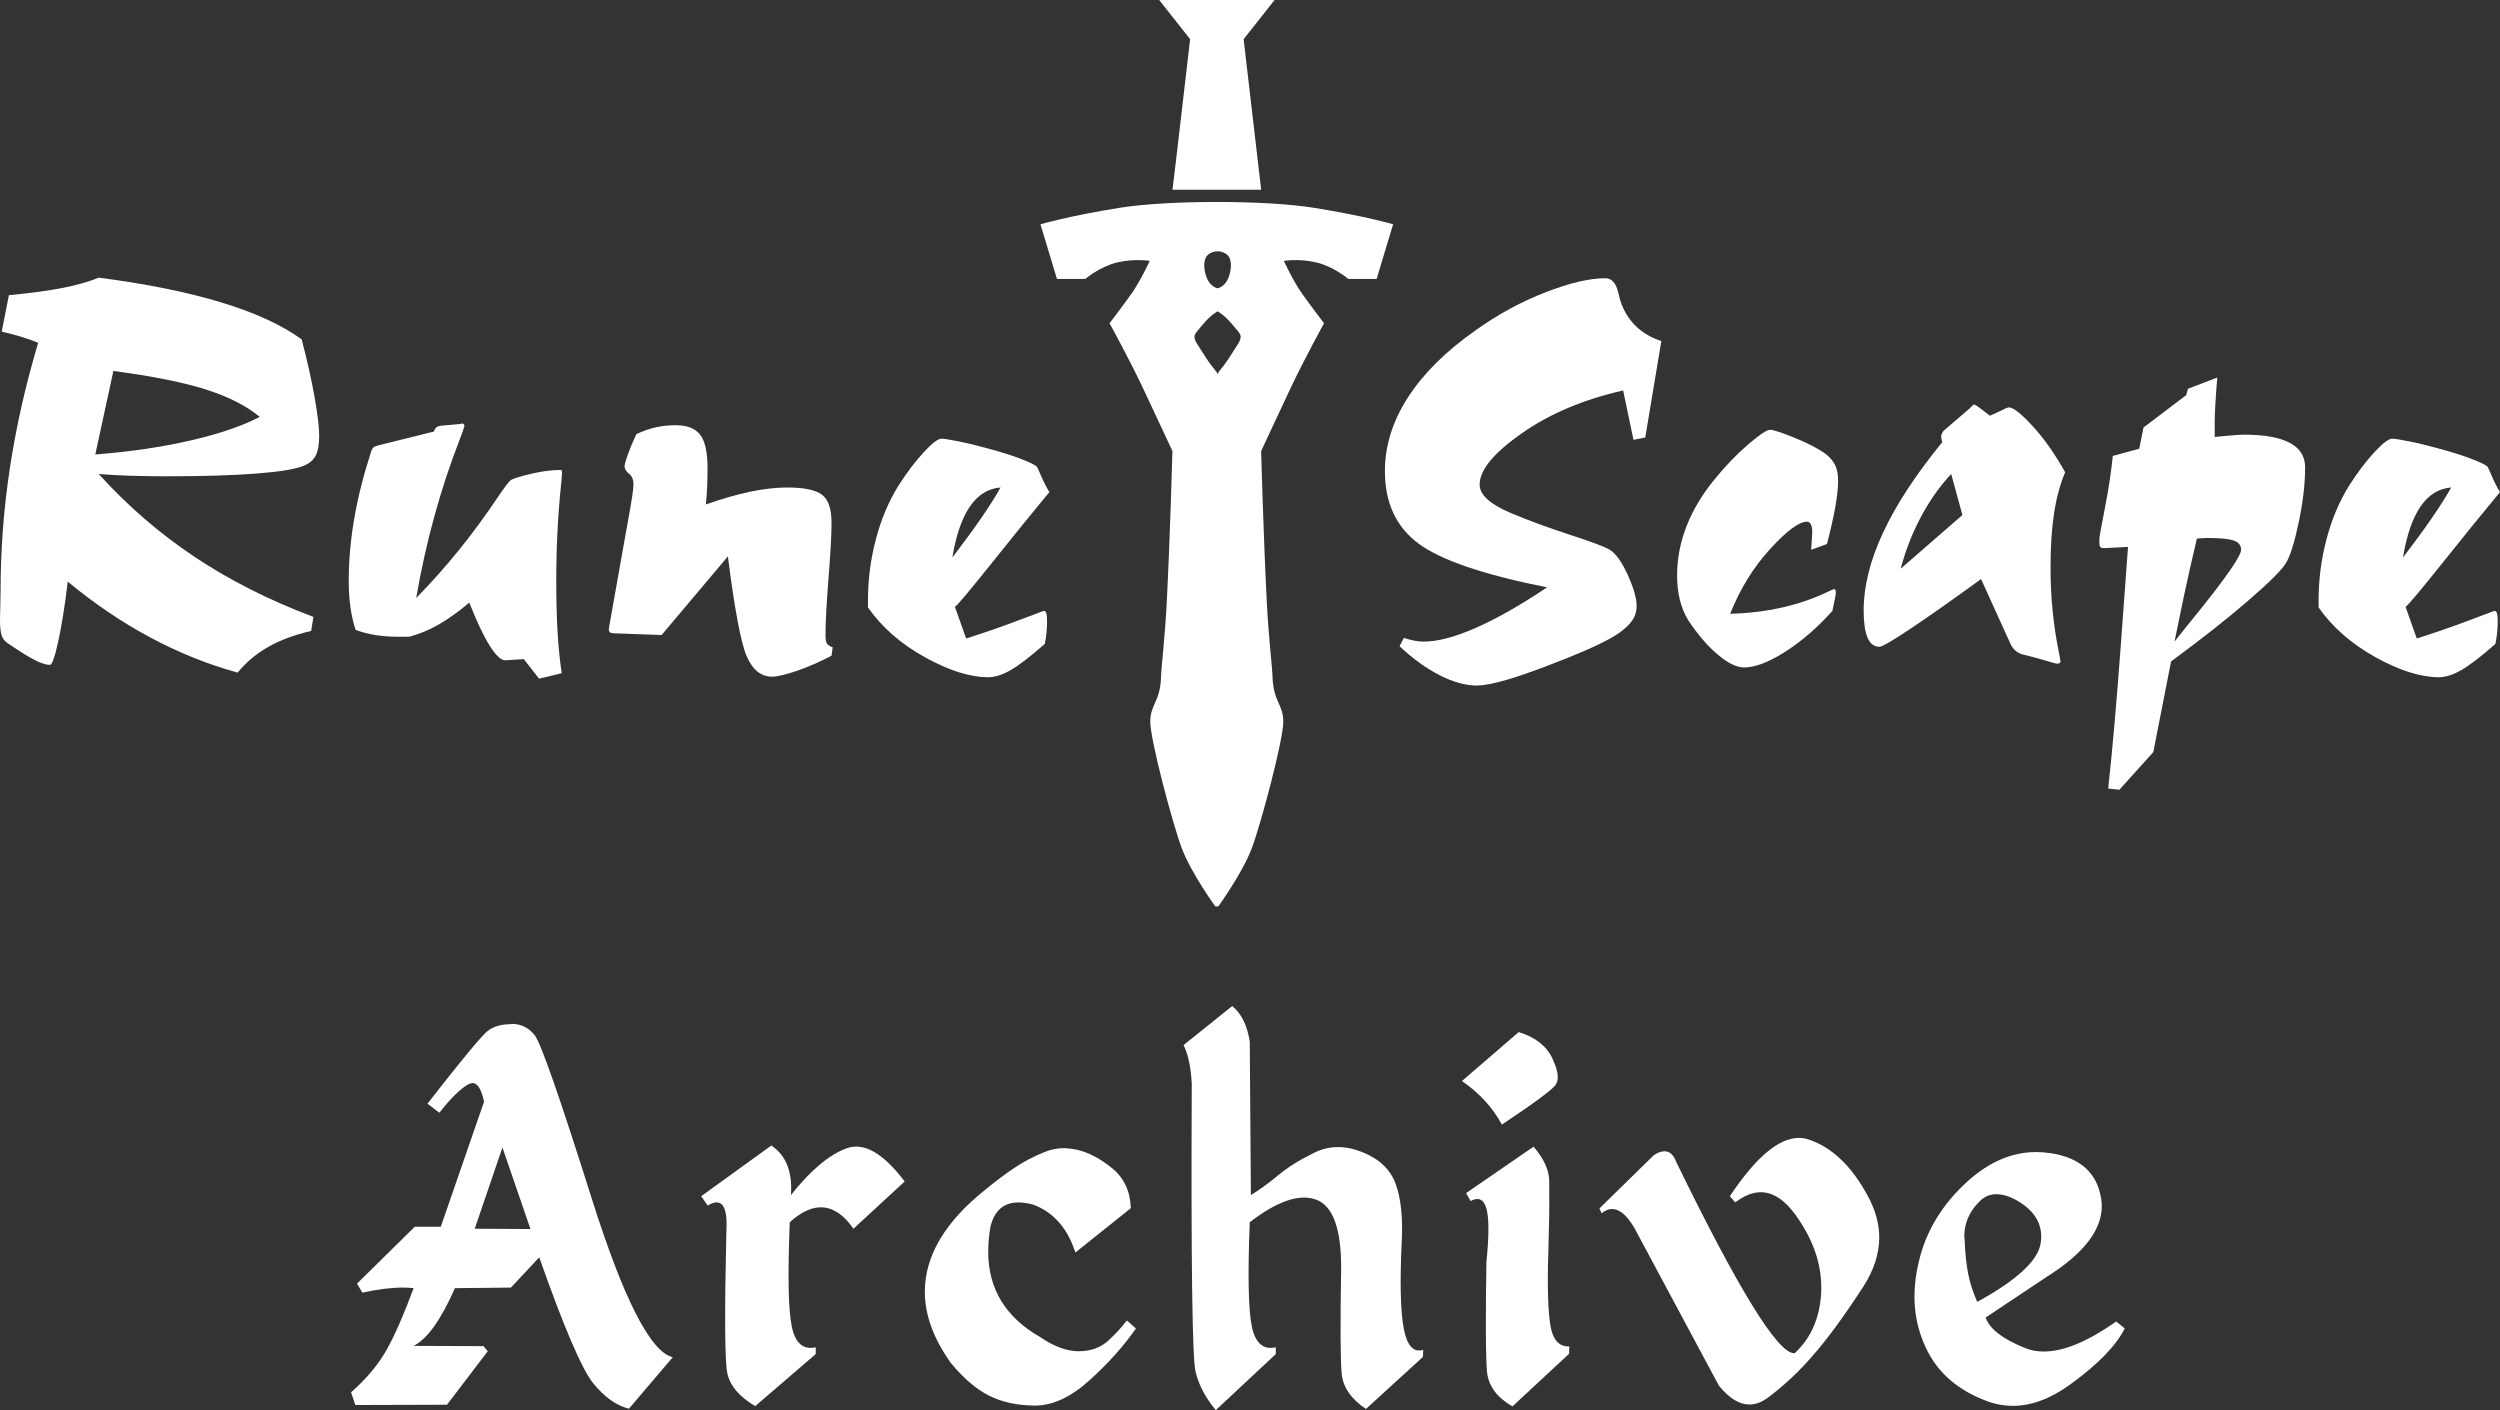 <?xml version="1.0" encoding="utf-8"?>
<!-- Generator: Adobe Illustrator 13.0.0, SVG Export Plug-In . SVG Version: 6.00 Build 14948)  -->
<!DOCTYPE svg PUBLIC "-//W3C//DTD SVG 1.0//EN" "http://www.w3.org/TR/2001/REC-SVG-20010904/DTD/svg10.dtd">
<svg version="1.0" xmlns="http://www.w3.org/2000/svg" xmlns:xlink="http://www.w3.org/1999/xlink" x="0px" y="0px"
	 width="544.375px" height="307.049px" viewBox="0 0 544.375 307.049" enable-background="new 0 0 544.375 307.049"
	 xml:space="preserve">
<rect x="0" y="0" width="544.375" height="307.049" fill="#333333" stroke="none"/>
<g id="Calque_2">
</g>
<g id="Calque_3">
	<g>
		<g>
			<g>
				<polygon fill="#FFFFFF" points="277.537,0 252.415,0 259.151,8.532 256.06,35.075 255.308,41.313 255.333,41.313 
					270.632,41.313 274.618,41.313 270.8,8.532 				"/>
			</g>
			<g>
				<g>
					<path fill="#FFFFFF" d="M286.059,45.243c-10.536-1.686-31.677-1.686-42.213,0c-11.227,1.796-17.288,3.593-17.288,3.593
						l3.592,11.9h6.175c0,0,3.144-2.694,6.961-3.592c3.816-0.898,7.072-0.337,7.072-0.337s-2.021,4.378-3.93,7.073
						c-1.908,2.694-4.827,6.511-4.827,6.511s4.267,7.747,7.186,13.921c2.919,6.175,6.511,13.921,6.511,13.921
						s-0.506,18.535-1.234,32.894c-0.391,7.679-1.204,14.331-1.235,15.941c-0.112,5.838-2.357,6.175-2.357,10.104
						s4.827,22.116,6.849,27.505c2.021,5.389,7.297,12.686,7.297,12.686h0.674c0,0,5.276-7.297,7.297-12.686
						c2.021-5.389,6.849-23.576,6.849-27.505s-2.245-4.266-2.357-10.104c-0.031-1.611-0.846-8.262-1.235-15.941
						c-0.729-14.359-1.234-32.894-1.234-32.894s3.592-7.746,6.511-13.921c2.919-6.174,7.186-13.921,7.186-13.921
						s-2.919-3.817-4.828-6.511c-1.908-2.694-3.929-7.073-3.929-7.073s3.256-0.562,7.072,0.337c3.817,0.898,6.961,3.592,6.961,3.592
						h6.175l3.592-11.9C303.347,48.835,297.286,47.039,286.059,45.243z M262.618,55.992c0.391-0.717,1.45-1.273,2.511-1.273
						s2.12,0.557,2.512,1.273c0.842,1.543,0.186,4.128-0.562,5.305s-1.824,1.459-1.824,1.459h-0.251c0,0-1.078-0.283-1.825-1.459
						S261.775,57.536,262.618,55.992z M267.935,77.463c-0.994,1.601-2.186,3.077-2.693,3.686l0.027,0.299
						c0,0-0.059-0.068-0.141-0.165c-0.081,0.097-0.14,0.165-0.14,0.165l0.026-0.299c-0.508-0.609-1.699-2.085-2.693-3.686
						c-1.3-2.093-2.218-3.2-2.218-4.042c0-0.786,0.407-1.095,2.007-2.989c1.601-1.895,2.989-2.624,2.989-2.624h0.057
						c0,0,1.39,0.729,2.989,2.624s2.007,2.203,2.007,2.989C270.153,74.263,269.235,75.37,267.935,77.463z"/>
				</g>
			</g>
		</g>
	</g>
	<g>
		<path fill="#FFFFFF" d="M0.375,72.212l1.563-7.938c4.791-0.458,8.719-0.989,11.781-1.594c3.063-0.604,5.656-1.344,7.781-2.219
			c10.333,1.334,19.208,3.125,26.625,5.375c7.416,2.25,13.271,4.938,17.563,8.063c1.208,4.625,2.146,8.823,2.813,12.594
			c0.666,3.771,1,6.573,1,8.406c0,1.875-0.25,3.303-0.75,4.281c-0.5,0.979-1.354,1.719-2.563,2.219
			c-1.75,0.75-5.209,1.323-10.375,1.719c-5.167,0.396-11.729,0.594-19.688,0.594c-2.75,0-5.386-0.041-7.906-0.125
			c-2.521-0.083-4.761-0.208-6.719-0.375c6.25,6.917,13.197,12.928,20.844,18.031c7.646,5.104,16.281,9.469,25.906,13.094
			l-0.5,3.063c-3.667,0.834-6.803,2-9.406,3.5c-2.604,1.5-4.803,3.354-6.594,5.563c-6.5-1.792-12.844-4.344-19.031-7.656
			s-12.178-7.364-17.969-12.156c-0.625,5.25-1.313,9.584-2.063,13c-0.75,3.417-1.354,5.125-1.813,5.125
			c-0.792,0-1.844-0.323-3.156-0.969s-3.344-1.906-6.094-3.781c-0.584-0.375-1-0.916-1.25-1.625C0.125,137.692,0,136.546,0,134.962
			c0-0.5,0.021-1.438,0.063-2.813c0.041-1.375,0.063-2.541,0.063-3.5c0-9,0.688-17.989,2.063-26.969
			c1.375-8.979,3.416-17.989,6.125-27.031c-1.209-0.5-2.469-0.947-3.781-1.344C3.219,72.911,1.833,72.546,0.375,72.212z
			 M20.75,98.962c7.5-0.583,14.385-1.594,20.656-3.031c6.271-1.438,11.322-3.156,15.156-5.156c-2.917-2.416-6.834-4.406-11.75-5.969
			c-4.917-1.563-11.625-2.906-20.125-4.031L20.75,98.962z"/>
		<path fill="#FFFFFF" d="M94.5,93.962c0.166-0.708,0.625-1.125,1.375-1.25l4.25-0.375c0.041,0,0.125-0.021,0.25-0.063
			c0.125-0.041,0.208-0.063,0.25-0.063c0.125,0,0.239,0.053,0.344,0.156c0.104,0.104,0.156,0.219,0.156,0.344
			c0,0.209-0.334,1.188-1,2.938c-4.209,10.792-7.375,22.313-9.5,34.563c6.375-6.458,12.313-13.791,17.813-22
			c1.458-2.166,2.375-3.375,2.75-3.625c0.416-0.333,1.844-0.791,4.281-1.375c2.438-0.583,4.614-0.875,6.531-0.875
			c0.166,0,0.271,0.031,0.313,0.094c0.041,0.063,0.063,0.281,0.063,0.656c0,0.167-0.042,0.729-0.125,1.688
			c-0.75,6.959-1.125,14.209-1.125,21.75c0,4.125,0.094,7.803,0.281,11.031c0.188,3.229,0.489,6.239,0.906,9.031l-4.938,1.188
			l-3.313-4.25l-3.938,0.25H110c-0.917,0-2.042-1.063-3.375-3.188c-1.334-2.125-2.813-5.25-4.438-9.375
			c-2.25,1.917-4.438,3.49-6.563,4.719c-2.125,1.229-4.292,2.136-6.5,2.719h-2.438c-1.75,0-3.406-0.125-4.969-0.375
			s-2.99-0.625-4.281-1.125c-0.5-1.5-0.875-3.135-1.125-4.906c-0.25-1.771-0.375-3.677-0.375-5.719
			c0-4.375,0.396-8.885,1.188-13.531c0.791-4.646,2.021-9.531,3.688-14.656c0.125-0.416,0.291-0.719,0.5-0.906
			c0.208-0.188,0.583-0.344,1.125-0.469L94.5,93.962z"/>
		<path fill="#FFFFFF" d="M158.5,121.15l-14.438,17.125l-10.375-0.375c-0.417,0-0.709-0.072-0.875-0.219
			c-0.167-0.146-0.25-0.364-0.25-0.656c0-0.083,0.021-0.219,0.063-0.406c0.041-0.188,0.063-0.322,0.063-0.406l3.688-20.75
			c0.083-0.375,0.188-0.938,0.313-1.688c0.833-4.541,1.25-7.291,1.25-8.25c0-1.083-0.323-1.875-0.969-2.375
			c-0.646-0.5-0.969-1.041-0.969-1.625c0-0.375,0.229-1.208,0.688-2.5c0.458-1.291,1.083-2.791,1.875-4.5
			c1.541-0.708,2.989-1.208,4.344-1.5c1.354-0.291,2.76-0.438,4.219-0.438c2.5,0,4.281,0.698,5.344,2.094
			c1.063,1.396,1.594,3.803,1.594,7.219c0,1.584-0.031,3.031-0.094,4.344s-0.156,2.511-0.281,3.594
			c3.583-1.25,6.822-2.177,9.719-2.781c2.896-0.604,5.572-0.906,8.031-0.906c3.625,0,6.135,0.521,7.531,1.563
			c1.396,1.042,2.094,3.084,2.094,6.125c0,2.584-0.219,6.604-0.656,12.063c-0.438,5.459-0.656,9.625-0.656,12.5
			c0,0.875,0.114,1.469,0.344,1.781c0.229,0.313,0.635,0.573,1.219,0.781l-0.25,1.813c-2.625,1.375-5.156,2.479-7.594,3.313
			c-2.438,0.833-4.219,1.25-5.344,1.25c-2.417,0-4.261-1.479-5.531-4.438C161.322,139.942,159.958,132.692,158.5,121.15z"/>
		<path fill="#FFFFFF" d="M189,132.275v-1.563c0-4.5,0.573-8.927,1.719-13.281c1.146-4.354,2.781-8.239,4.906-11.656
			c1.833-2.875,3.666-5.302,5.5-7.281c1.833-1.979,3.125-2.969,3.875-2.969c0.541,0,1.802,0.198,3.781,0.594
			c1.979,0.396,4.156,0.928,6.531,1.594c2.5,0.667,4.697,1.354,6.594,2.063c1.896,0.709,3.156,1.292,3.781,1.75
			c0.125,0.084,0.458,0.771,1,2.063c0.541,1.292,1.146,2.479,1.813,3.563c-3.625,4.375-7.803,9.521-12.531,15.438
			c-4.729,5.917-7.406,9.104-8.031,9.563l2.438,6.875c3.958-1.25,7.75-2.563,11.375-3.938s5.458-2.063,5.5-2.063
			c0.291,0,0.489,0.167,0.594,0.5c0.104,0.334,0.156,0.938,0.156,1.813c0,0.834-0.042,1.656-0.125,2.469
			c-0.084,0.813-0.209,1.615-0.375,2.406c-3.125,2.75-5.594,4.646-7.406,5.688c-1.813,1.041-3.448,1.563-4.906,1.563
			c-3.959,0-8.553-1.448-13.781-4.344C196.177,140.223,192.041,136.609,189,132.275z M207.375,121.4
			c2.333-3.041,4.406-5.875,6.219-8.5s3.239-4.875,4.281-6.75c-2.709,0.209-4.938,1.594-6.688,4.156S208.166,116.567,207.375,121.4z
			"/>
		<path fill="#FFFFFF" d="M304.75,140.712l0.938-1.813c0.75,0.25,1.488,0.448,2.219,0.594c0.729,0.146,1.426,0.219,2.094,0.219
			c3.041,0,6.832-1,11.375-3c4.541-2,9.707-4.938,15.5-8.813c-13.834-2.75-23.178-5.938-28.031-9.563
			c-4.855-3.625-7.281-8.875-7.281-15.75c0-5.541,1.688-10.916,5.063-16.125c3.375-5.208,8.313-10.083,14.813-14.625
			c4.791-3.416,9.822-6.146,15.094-8.188c5.27-2.041,9.613-3.063,13.031-3.063c1.375,0,2.313,1.042,2.813,3.125
			c0.25,1.125,0.5,2,0.75,2.625c0.791,1.959,1.895,3.594,3.313,4.906c1.416,1.313,3.188,2.323,5.313,3.031l-3.5,21l-2.563,0.5
			l-2.25-10.75c-8.625,1.959-15.99,5.073-22.094,9.344c-6.105,4.271-9.156,7.99-9.156,11.156c0,2.167,2.166,4.188,6.5,6.063
			c0.332,0.125,0.582,0.229,0.75,0.313c3.457,1.459,7.541,2.959,12.25,4.5c4.707,1.542,7.582,2.604,8.625,3.188
			c1.375,0.75,2.729,2.573,4.063,5.469c1.332,2.896,2,5.219,2,6.969c0,1.084-0.303,2.084-0.906,3
			c-0.605,0.917-1.553,1.834-2.844,2.75c-1.959,1.417-5.834,3.292-11.625,5.625l-1.313,0.5c-4.5,1.791-8.25,3.135-11.25,4.031
			c-3,0.896-5.293,1.344-6.875,1.344c-2.459,0-5.156-0.75-8.094-2.25S307.625,143.421,304.75,140.712z"/>
		<path fill="#FFFFFF" d="M376.75,133.65c7.957-0.208,15.063-1.813,21.313-4.813c0.75-0.375,1.188-0.563,1.313-0.563
			s0.219,0.063,0.281,0.188s0.094,0.334,0.094,0.625c0,0.334-0.125,1.042-0.375,2.125c-0.168,0.75-0.293,1.354-0.375,1.813
			c-3.334,3.709-6.781,6.688-10.344,8.938s-6.512,3.375-8.844,3.375c-1.625,0-3.531-0.917-5.719-2.75s-4.344-4.333-6.469-7.5
			c-0.834-1.375-1.449-2.875-1.844-4.5c-0.396-1.625-0.594-3.375-0.594-5.25c0-3.666,0.688-7.26,2.063-10.781
			c1.375-3.521,3.416-6.927,6.125-10.219c2.375-2.916,4.801-5.438,7.281-7.563c2.479-2.125,4.072-3.188,4.781-3.188
			c0.707,0,2.541,0.604,5.5,1.813c2.957,1.209,5.207,2.396,6.75,3.563c0.916,0.75,1.572,1.563,1.969,2.438
			c0.395,0.875,0.594,1.979,0.594,3.313c0,1.5-0.209,3.417-0.625,5.75c-0.418,2.334-1.021,5-1.813,8l-3.438,1.25
			c0.041-0.583,0.094-1.322,0.156-2.219c0.063-0.896,0.094-1.469,0.094-1.719c0-0.666-0.105-1.197-0.313-1.594
			c-0.209-0.396-0.48-0.594-0.813-0.594c-1.75,0-4.449,2-8.094,6C381.76,123.587,378.875,128.275,376.75,133.65z"/>
		<path fill="#FFFFFF" d="M431.375,126.087c-6.25,4.542-11.355,8.136-15.313,10.781c-3.959,2.646-6.23,3.969-6.813,3.969
			c-1.168,0-2.031-0.666-2.594-2c-0.563-1.333-0.844-3.313-0.844-5.938c0-5.25,1.416-10.906,4.25-16.969
			c2.832-6.063,7.125-12.614,12.875-19.656c-0.084-0.291-0.146-0.521-0.188-0.688c-0.043-0.166-0.063-0.313-0.063-0.438
			c0-0.25,0.051-0.489,0.156-0.719c0.104-0.229,0.219-0.427,0.344-0.594l5.75-4.938l0.813-0.813c0.207,0,0.531,0.156,0.969,0.469
			s1.301,0.969,2.594,1.969c0.582-0.25,1.313-0.583,2.188-1c1.041-0.541,1.688-0.813,1.938-0.813c0.957,0,2.688,1.365,5.188,4.094
			c2.5,2.729,4.854,6.073,7.063,10.031c-1.084,2.542-1.887,5.5-2.406,8.875c-0.521,3.375-0.781,7.334-0.781,11.875
			c0,6.417,0.625,12.667,1.875,18.75c0.166,0.875,0.27,1.438,0.313,1.688c0,0.166-0.074,0.291-0.219,0.375
			c-0.146,0.083-0.324,0.125-0.531,0.125c-0.168,0-1.053-0.24-2.656-0.719c-1.605-0.479-3.199-0.906-4.781-1.281
			c-1.25-0.333-2.168-1.125-2.75-2.375c-0.084-0.208-0.146-0.354-0.188-0.438L431.375,126.087z M424.875,103.212
			c-2.5,2.667-4.699,5.781-6.594,9.344c-1.896,3.563-3.365,7.323-4.406,11.281l13.438-11.688L424.875,103.212z"/>
		<path fill="#FFFFFF" d="M459.063,171.712c0.916-8.417,1.822-18.719,2.719-30.906c0.895-12.188,1.426-19.427,1.594-21.719
			l-4.813,0.25H458c-0.375,0-0.615-0.104-0.719-0.313c-0.105-0.208-0.156-0.708-0.156-1.5c0-0.5,0.395-2.75,1.188-6.75
			c0.791-4,1.375-7.833,1.75-11.5l5.75-1.563l0.938-4.625l9.313-7.063l0.375-1.375l6.375-2.438
			c-0.168,1.875-0.313,3.906-0.438,6.094s-0.168,4.469-0.125,6.844c0.416-0.041,1.063-0.104,1.938-0.188
			c2.25-0.208,3.729-0.313,4.438-0.313c4.416,0,7.738,0.594,9.969,1.781c2.229,1.188,3.344,2.969,3.344,5.344
			c0,3.542-0.459,7.5-1.375,11.875c-0.918,4.375-1.834,7.334-2.75,8.875c-0.793,1.417-3.469,4.104-8.031,8.063
			c-4.563,3.959-10.24,8.438-17.031,13.438l-3.875,19.75l-7.375,8.188L459.063,171.712z M473.5,139.712
			c1.291-1.666,3.063-3.875,5.313-6.625c6.125-7.625,9.188-12.083,9.188-13.375c0-0.958-0.521-1.625-1.563-2
			c-1.043-0.375-2.959-0.563-5.75-0.563c-0.334,0-0.678,0.011-1.031,0.031c-0.355,0.021-0.781,0.053-1.281,0.094
			c-1.125,4.75-2.063,8.896-2.813,12.438C474.813,133.254,474.125,136.587,473.5,139.712z"/>
		<path fill="#FFFFFF" d="M504.875,132.275v-1.563c0-4.5,0.572-8.927,1.719-13.281c1.145-4.354,2.781-8.239,4.906-11.656
			c1.832-2.875,3.666-5.302,5.5-7.281c1.832-1.979,3.125-2.969,3.875-2.969c0.541,0,1.801,0.198,3.781,0.594
			c1.979,0.396,4.156,0.928,6.531,1.594c2.5,0.667,4.697,1.354,6.594,2.063c1.895,0.709,3.156,1.292,3.781,1.75
			c0.125,0.084,0.457,0.771,1,2.063c0.541,1.292,1.145,2.479,1.813,3.563c-3.625,4.375-7.803,9.521-12.531,15.438
			c-4.73,5.917-7.406,9.104-8.031,9.563l2.438,6.875c3.957-1.25,7.75-2.563,11.375-3.938s5.457-2.063,5.5-2.063
			c0.291,0,0.488,0.167,0.594,0.5c0.104,0.334,0.156,0.938,0.156,1.813c0,0.834-0.043,1.656-0.125,2.469
			c-0.084,0.813-0.209,1.615-0.375,2.406c-3.125,2.75-5.594,4.646-7.406,5.688c-1.813,1.041-3.449,1.563-4.906,1.563
			c-3.959,0-8.553-1.448-13.781-4.344C512.051,140.223,507.917,136.609,504.875,132.275z M523.25,121.4
			c2.332-3.041,4.406-5.875,6.219-8.5s3.238-4.875,4.281-6.75c-2.709,0.209-4.938,1.594-6.688,4.156S524.042,116.567,523.25,121.4z"
			/>
	</g>
</g>
<g id="Calque_5">
</g>
<g id="Calque_4">
</g>
<g id="Layer_5">
	<g>
		<path fill="#FFFFFF" d="M84.271,293.772c1.807-3.266,3.737-7.69,5.792-13.277c-0.739-0.082-1.5-0.123-2.28-0.123
			c-2.629,0-5.586,0.369-8.872,1.108l-1.17-1.971l12.568-12.384h5.668l9.426-27.232c-0.576-2.711-1.417-4.066-2.526-4.066
			c-0.329,0.041-0.678,0.164-1.047,0.369c-1.643,0.945-3.697,2.979-6.161,6.1l-2.587-1.972c7.516-9.651,11.911-14.95,13.185-15.896
			c1.272-0.944,2.958-1.417,5.052-1.417c0-0.04,0.041-0.062,0.123-0.062c2.012,0,3.676,0.822,4.991,2.465
			c1.314,1.643,5.442,13.462,12.384,35.457c6.941,21.995,12.835,33.547,17.682,34.656l-9.549,11.213
			c-2.711-0.657-5.299-2.495-7.763-5.514c-2.464-3.02-6.387-12.168-11.768-27.448l-6.161,6.593l-12.199,0.123
			c-3.04,6.9-6.038,11.09-8.995,12.568l15.218,0.062l0.924,1.109l-8.872,11.645l-19.962,0.062l-0.924-2.772
			C79.855,300.169,82.463,297.038,84.271,293.772z M115.508,267.618l-6.1-17.744l-6.038,17.683L115.508,267.618z"/>
		<path fill="#FFFFFF" d="M167.955,249.443c3.213,2.136,4.635,5.729,4.266,10.781c4.271-5.38,8.296-8.769,12.076-10.165
			c3.779-1.396,8.01,1.007,12.692,7.208l-11.151,10.289c-3.984-5.709-8.607-6.182-13.867-1.417
			c-0.46,11.378-0.321,18.915,0.418,22.611s2.485,5.237,5.237,4.621v1.479l-13.184,11.337c-3.513-2.096-5.539-4.508-6.079-7.24
			c-0.541-2.73-0.605-12.989-0.194-30.774c0.334-5.627-1.021-7.517-4.066-5.668l-1.417-2.033L167.955,249.443z"/>
		<path fill="#FFFFFF" d="M201.382,281.321c0-7.898,4.436-15.356,13.31-22.374c2.135-1.765,4.208-3.319,6.221-4.664
			c2.012-1.344,4.169-2.479,6.47-3.403c1.437-0.588,2.896-0.882,4.374-0.882c0.944,0.042,1.889,0.169,2.834,0.381
			c2.505,0.593,5.042,1.937,7.609,4.032c2.566,2.097,3.912,4.986,4.035,8.669l-12.075,9.654c-1.686-5.266-4.725-8.733-9.119-10.406
			c-1.191-0.334-2.279-0.501-3.266-0.501c-3.203,0-5.236,1.756-6.099,5.266c-0.33,1.881-0.493,3.698-0.493,5.453
			c0,8.108,3.778,14.313,11.336,18.616c2.998,2.049,5.792,3.072,8.38,3.072c0.04,0,0.081,0,0.123,0
			c2.588-0.041,4.702-0.825,6.346-2.35c1.643-1.525,2.978-2.978,4.005-4.357l1.972,1.755c-2.671,3.837-6.038,7.593-10.104,11.269
			s-8.03,5.513-11.891,5.513h-0.062c-3.903-0.04-7.247-0.779-10.034-2.219c-2.787-1.438-5.53-3.8-8.228-7.082
			C203.263,291.453,201.382,286.305,201.382,281.321z"/>
		<path fill="#FFFFFF" d="M268.316,219.068c2.013,1.644,3.286,4.231,3.82,7.764l0.246,33.393c1.889-1.149,3.869-2.587,5.939-4.313
			c2.069-1.725,4.703-3.367,7.9-4.929c3.197-1.561,6.661-1.602,10.391-0.123s6.169,3.811,7.317,6.992
			c1.147,3.184,1.578,7.425,1.291,12.724c-0.409,8.625-0.265,14.838,0.435,18.637c0.698,3.8,2.115,5.371,4.251,4.714l-0.062,1.54
			l-12.412,11.336c-3.23-2.176-4.988-4.733-5.275-7.67s-0.327-10.566-0.121-22.889c0.04-8.626-1.756-13.626-5.391-15.003
			c-3.636-1.375-8.472,0.258-14.51,4.898c-0.452,11.378-0.308,18.915,0.432,22.611s2.484,5.237,5.236,4.621v1.479l-13.062,12.199
			c-2.218-2.628-3.687-5.411-4.405-8.349c-0.719-2.937-0.996-23.833-0.831-62.689c-0.165-3.532-0.761-6.346-1.787-8.44
			L268.316,219.068z"/>
		<path fill="#FFFFFF" d="M330.696,224.737c3.614,1.108,6.059,3.019,7.332,5.729c0.78,1.644,1.171,2.999,1.171,4.066
			c0,0.699-0.165,1.273-0.493,1.725c-0.862,1.15-4.756,4.026-11.678,8.626c-1.972-3.696-4.868-6.859-8.688-9.488L330.696,224.737z
			 M333.93,249.689c2.154,2.465,3.293,4.889,3.416,7.271c0,0.739,0,1.746,0,3.019c0.041,2.794-0.021,6.86-0.185,12.199
			c-0.083,2.383-0.123,4.539-0.123,6.469c0,4.437,0.185,7.743,0.554,9.92c0.493,3.08,1.808,4.621,3.943,4.621
			c0.082,0,0.144,0,0.186,0l-0.063,1.602l-12.33,11.46c-3.399-1.972-5.244-4.498-5.535-7.578c-0.165-1.808-0.248-5.277-0.248-10.413
			c0-3.655,0.04-8.152,0.123-13.492c0.287-2.752,0.432-5.093,0.432-7.024c0.044-4.436-0.755-6.653-2.397-6.653
			c-0.452,0-0.945,0.145-1.479,0.431l-0.985-1.725L333.93,249.689z"/>
		<path fill="#FFFFFF" d="M360.105,251.552c0.862-0.575,1.643-0.863,2.341-0.863c1.149,0,2.013,0.802,2.588,2.404
			c13.514,27.715,22.057,41.572,25.631,41.572c0.04,0,0.081,0,0.123,0c3.613-3.327,5.545-7.825,5.791-13.493
			c0-0.287,0-0.574,0-0.862c0-5.339-1.869-10.598-5.606-15.772c-2.383-3.286-4.908-4.929-7.578-4.929
			c-1.767,0-3.615,0.739-5.545,2.218l-1.171-1.355c5.627-8.461,10.638-12.692,15.033-12.692c0.739,0,1.479,0.127,2.218,0.38
			c5.091,1.729,9.386,5.879,12.884,12.45c1.597,2.998,2.396,5.977,2.396,8.934c-0.044,3.573-1.209,7.127-3.498,10.658
			c-4.231,6.491-7.871,11.46-10.919,14.91c-2.999,3.492-6.285,6.572-9.858,9.242c-1.314,0.985-2.649,1.479-4.005,1.479
			c-2.218,0-4.436-1.376-6.653-4.128l-18.422-34.379c-1.603-2.711-3.204-4.066-4.806-4.066c-0.781,0-1.54,0.308-2.28,0.924
			l-0.492-1.048L360.105,251.552z"/>
		<path fill="#FFFFFF" d="M428.52,257.159c4.683-4.199,9.633-6.299,14.851-6.299c1.034,0,2.091,0.083,3.168,0.246
			c6.461,0.985,10.127,4.31,10.997,9.972c0.083,0.534,0.125,1.047,0.125,1.539c0,5.238-3.956,10.35-11.866,15.337l-13.412,8.926
			c0.818,2.472,3.685,4.692,8.599,6.661c1.229,0.504,2.579,0.755,4.054,0.755c4.313,0,9.57-2.179,15.772-6.536l1.849,1.508
			c-1.89,3.773-5.854,7.844-11.892,12.212c-4.271,3.098-8.434,4.646-12.488,4.646c-1.646,0-3.291-0.263-4.935-0.786
			c-6.825-2.379-11.513-6.392-14.063-12.036c-1.604-3.468-2.405-7.117-2.405-10.948c0-2.453,0.308-4.969,0.924-7.547
			C419.358,268.073,422.932,262.189,428.52,257.159z M428.546,277.262c0.389,2.012,1.053,4.085,1.994,6.223
			c8.636-4.734,13.239-8.987,13.812-12.76c0.082-0.461,0.123-0.943,0.123-1.445c0-3.059-1.575-5.573-4.727-7.543
			c-1.842-1.131-3.499-1.697-4.972-1.697c-1.433-0.04-2.702,0.505-3.806,1.635c-2.17,2.18-3.254,4.714-3.254,7.605
			c0.04,0.126,0.062,0.252,0.062,0.377C427.901,272.716,428.157,275.251,428.546,277.262z"/>
	</g>
</g>
</svg>
